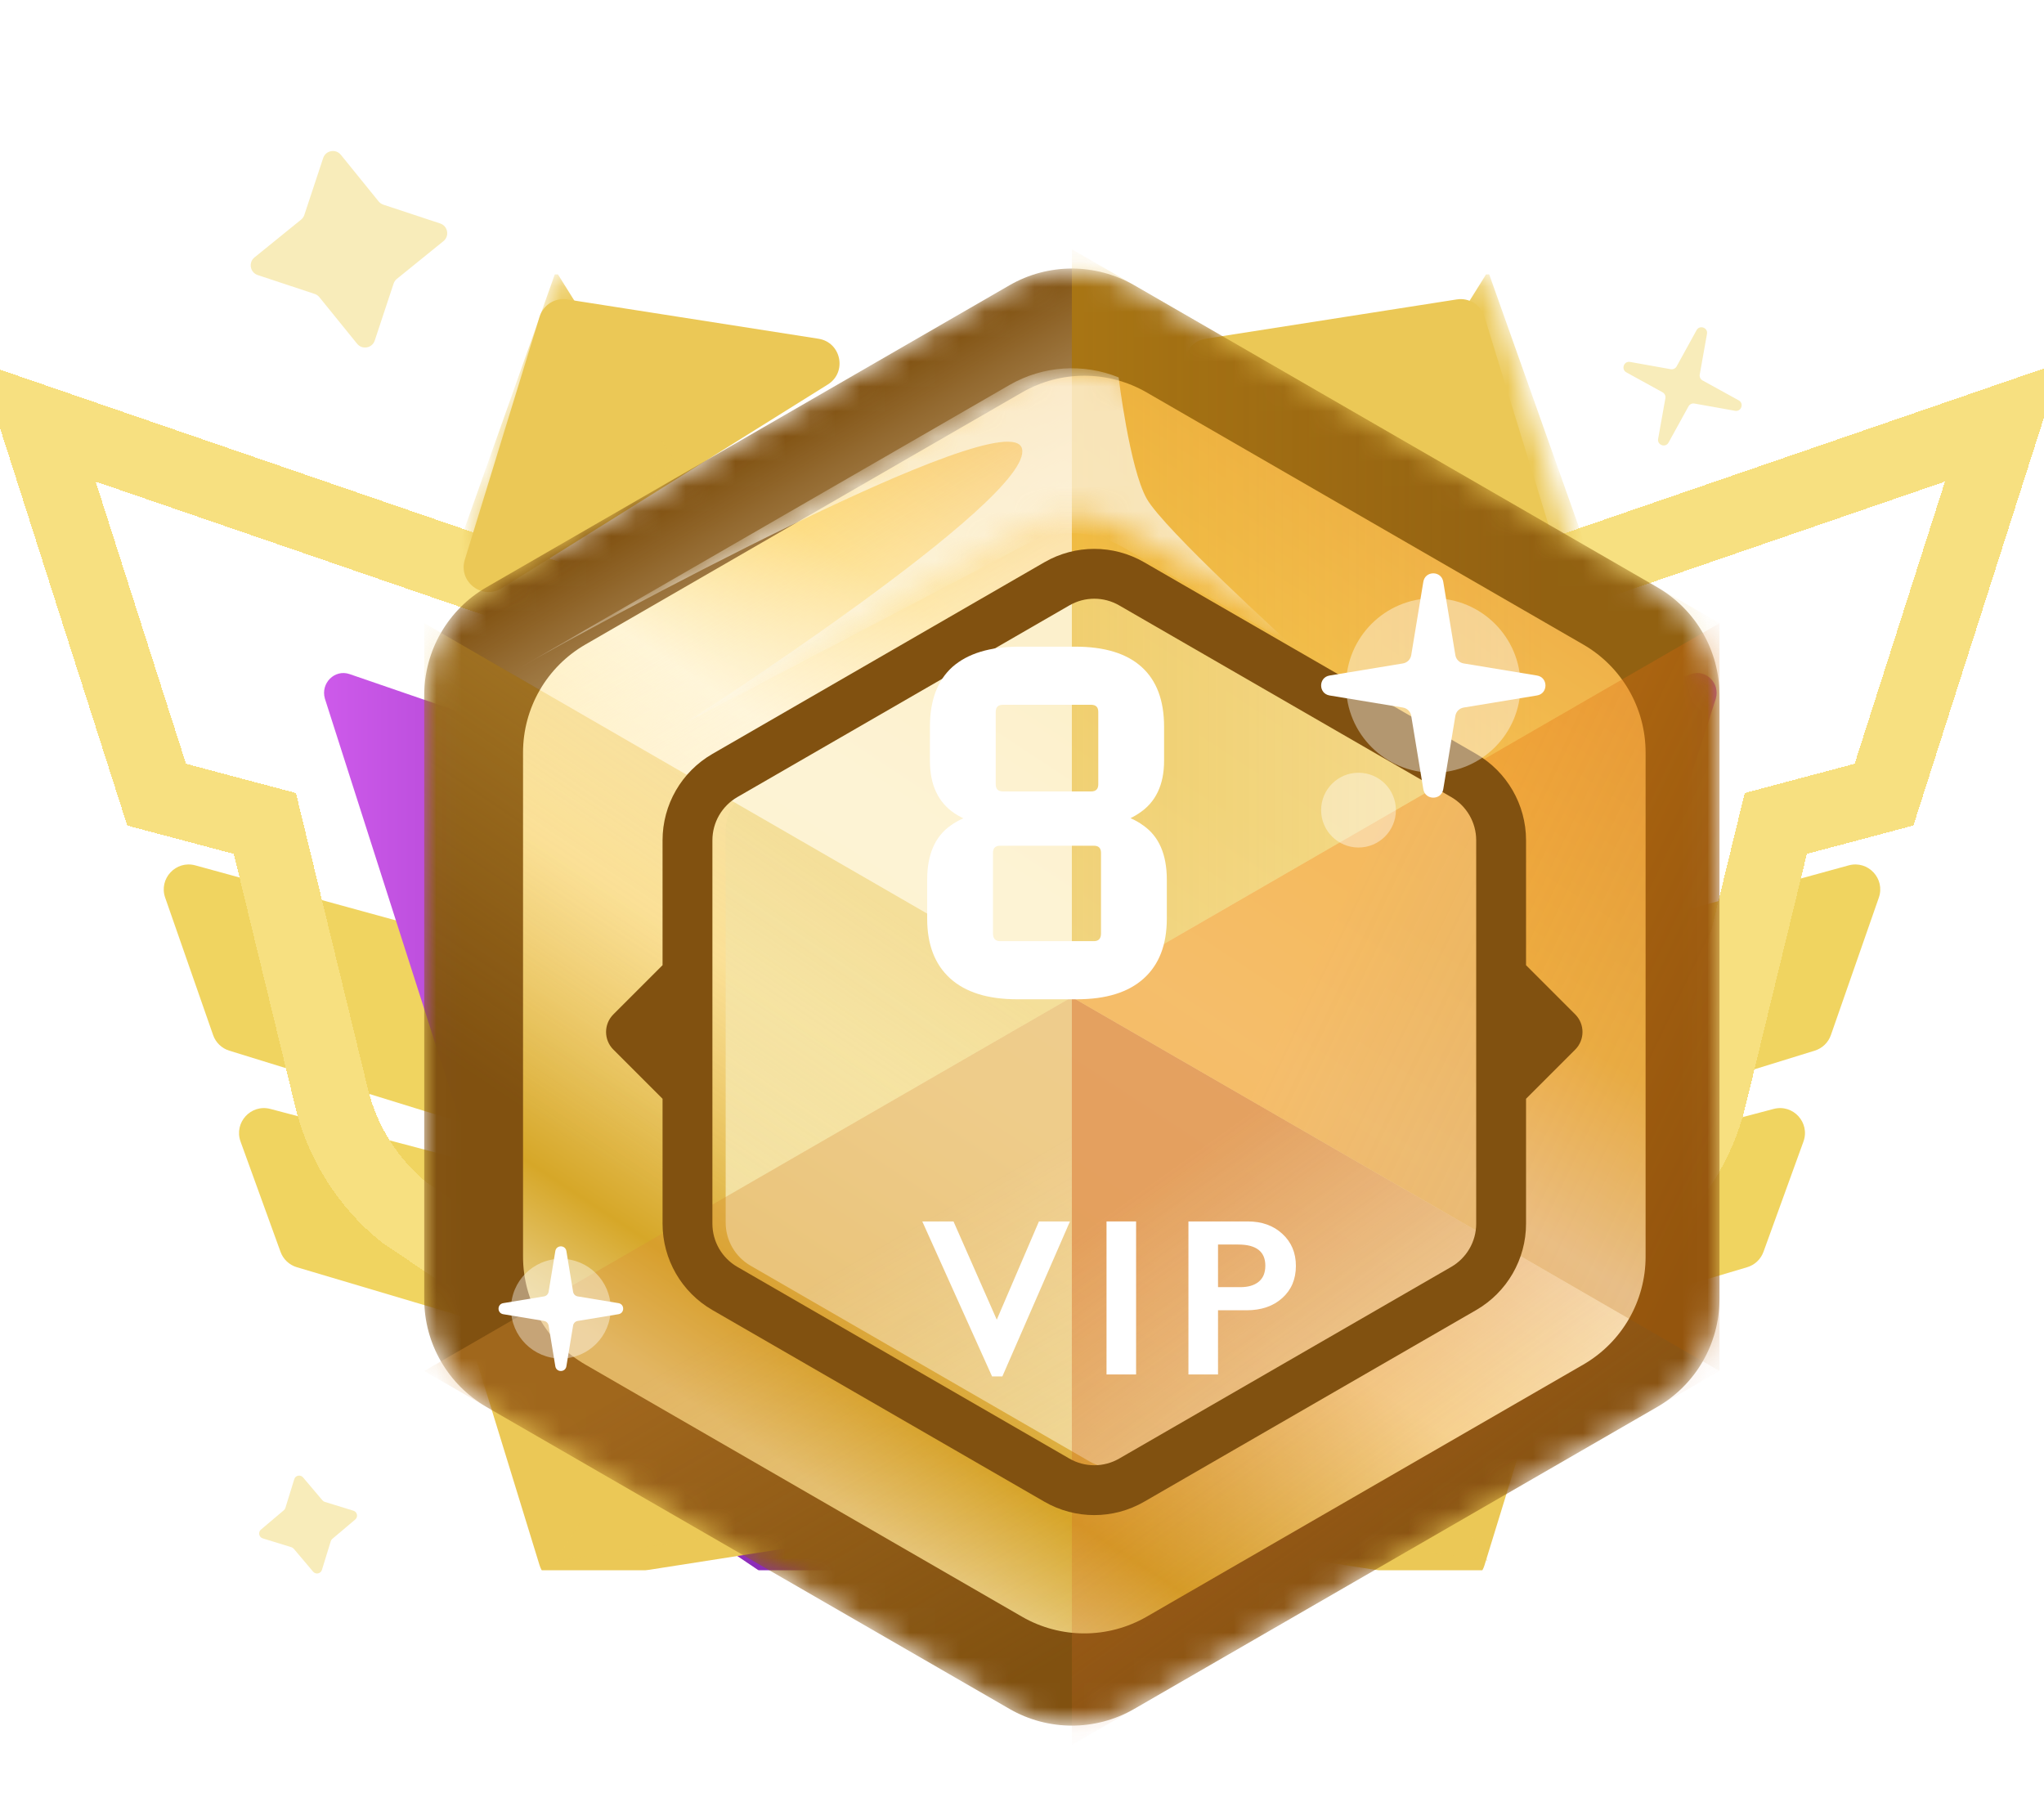 <svg width="82" height="73" viewBox="0 0 82 73" fill="none" xmlns="http://www.w3.org/2000/svg">
<g clip-path="url(#clip0_828_9749)">
<g filter="url(#filter0_ii_828_9749)">
<path d="M21.107 39.119C21.107 38.669 20.806 38.274 20.372 38.155L7.835 34.716C7.058 34.503 6.361 35.249 6.626 36.01L8.549 41.523C8.653 41.823 8.894 42.055 9.197 42.149L19.812 45.43C20.455 45.629 21.107 45.148 21.107 44.475V39.119Z" fill="#F0D460"/>
</g>
<g filter="url(#filter1_ii_828_9749)">
<path d="M21.131 47.971C21.131 47.517 20.826 47.12 20.387 47.004L10.846 44.487C10.066 44.281 9.376 45.036 9.65 45.795L11.254 50.22C11.362 50.518 11.605 50.747 11.909 50.837L19.846 53.197C20.488 53.388 21.131 52.908 21.131 52.239V47.971Z" fill="#F0D460"/>
</g>
<g filter="url(#filter2_ii_828_9749)">
<path d="M25.865 55.675L15.73 48.851C13.995 47.469 12.769 45.549 12.245 43.393L9.778 33.254L5.963 32.239C5.678 32.183 5.447 31.967 5.365 31.68L0.033 15.025C-0.144 14.406 0.428 13.838 1.023 14.042L25.865 22.583V55.675Z" fill="url(#paint0_linear_828_9749)"/>
</g>
<g filter="url(#filter3_di_828_9749)">
<path d="M11.236 32.9L11.025 32.034L10.164 31.805L6.683 30.879L1.897 15.929L24.365 23.654V52.857L16.62 47.642C15.169 46.469 14.143 44.852 13.702 43.039L11.236 32.9Z" stroke="#F7E080" stroke-width="3" shape-rendering="crispEdges"/>
</g>
<g filter="url(#filter4_ii_828_9749)">
<path d="M60.893 39.119C60.893 38.669 61.194 38.274 61.628 38.155L74.165 34.716C74.942 34.503 75.639 35.249 75.374 36.01L73.451 41.523C73.347 41.823 73.106 42.055 72.802 42.149L62.188 45.43C61.545 45.629 60.893 45.148 60.893 44.475V39.119Z" fill="#F0D460"/>
</g>
<g filter="url(#filter5_ii_828_9749)">
<path d="M60.867 47.971C60.867 47.517 61.173 47.12 61.612 47.005L71.154 44.487C71.934 44.281 72.624 45.036 72.35 45.795L70.746 50.22C70.638 50.518 70.395 50.747 70.091 50.837L62.152 53.198C61.511 53.388 60.867 52.908 60.867 52.239V47.971Z" fill="#F0D460"/>
</g>
<g filter="url(#filter6_ii_828_9749)">
<path d="M56 55.675L66.135 48.851C67.87 47.469 69.096 45.549 69.62 43.393L72.087 33.254L75.902 32.239C76.188 32.183 76.418 31.967 76.501 31.68L81.833 15.025C82.01 14.406 81.437 13.838 80.842 14.042L56 22.583V55.675Z" fill="url(#paint1_linear_828_9749)"/>
</g>
<g filter="url(#filter7_di_828_9749)">
<path d="M70.629 32.9L70.84 32.034L71.701 31.805L75.182 30.879L79.968 15.929L57.5 23.654V52.857L65.245 47.642C66.696 46.469 67.722 44.852 68.163 43.039L70.629 32.9Z" stroke="#F7E080" stroke-width="3" shape-rendering="crispEdges"/>
</g>
<g filter="url(#filter8_di_828_9749)">
<path d="M23.157 62.49C22.666 62.567 22.193 62.271 22.047 61.796L19.047 52.048C18.774 51.163 19.747 50.415 20.532 50.906L33.609 59.077C34.395 59.568 34.149 60.77 33.234 60.913L23.157 62.49Z" fill="#EBC856"/>
</g>
<mask id="mask0_828_9749" style="mask-type:alpha" maskUnits="userSpaceOnUse" x="19" y="50" width="16" height="13">
<path d="M23.157 62.49C22.666 62.567 22.193 62.271 22.047 61.796L19.047 52.048C18.774 51.163 19.747 50.415 20.532 50.906L33.609 59.077C34.395 59.568 34.149 60.77 33.234 60.913L23.157 62.49Z" fill="#EBC856"/>
</mask>
<g mask="url(#mask0_828_9749)">
<g style="mix-blend-mode:multiply">
<path d="M22.302 62.624L27.071 54.992L33.609 59.077C34.395 59.568 34.149 60.77 33.234 60.913L22.302 62.624Z" fill="#EBC856"/>
</g>
</g>
<g filter="url(#filter9_di_828_9749)">
<path d="M23.157 11.012C22.666 10.935 22.193 11.231 22.047 11.706L19.047 21.454C18.774 22.339 19.747 23.087 20.532 22.596L33.609 14.425C34.395 13.934 34.149 12.732 33.234 12.589L23.157 11.012Z" fill="#EBC856"/>
</g>
<mask id="mask1_828_9749" style="mask-type:alpha" maskUnits="userSpaceOnUse" x="19" y="11" width="16" height="12">
<path d="M23.157 11.012C22.666 10.935 22.193 11.231 22.047 11.706L19.047 21.454C18.774 22.339 19.747 23.087 20.532 22.596L33.609 14.425C34.395 13.934 34.149 12.732 33.234 12.589L23.157 11.012Z" fill="#EBC856"/>
</mask>
<g mask="url(#mask1_828_9749)">
<g style="mix-blend-mode:multiply">
<path d="M22.302 10.878L27.071 18.511L18.375 24.836C18.771 24.588 18.905 24.16 18.823 23.777C18.691 23.165 18.194 22.454 18.403 21.864L22.302 10.878Z" fill="#EBC856"/>
</g>
</g>
<g filter="url(#filter10_di_828_9749)">
<path d="M58.843 11.012C59.334 10.935 59.807 11.231 59.953 11.706L62.953 21.454C63.225 22.339 62.253 23.087 61.468 22.596L48.391 14.425C47.605 13.934 47.851 12.732 48.766 12.589L58.843 11.012Z" fill="#EBC856"/>
</g>
<mask id="mask2_828_9749" style="mask-type:alpha" maskUnits="userSpaceOnUse" x="47" y="11" width="16" height="12">
<path d="M58.843 11.012C59.334 10.935 59.807 11.231 59.953 11.706L62.953 21.454C63.225 22.339 62.253 23.087 61.468 22.596L48.391 14.425C47.605 13.934 47.851 12.732 48.766 12.589L58.843 11.012Z" fill="#EBC856"/>
</mask>
<g mask="url(#mask2_828_9749)">
<g style="mix-blend-mode:multiply">
<path d="M59.698 10.878L54.929 18.511L63.625 24.836C63.228 24.588 63.095 24.16 63.177 23.777C63.309 23.165 63.806 22.454 63.597 21.864L59.698 10.878Z" fill="#EBC856"/>
</g>
</g>
<g filter="url(#filter11_di_828_9749)">
<path d="M58.843 62.49C59.334 62.567 59.807 62.271 59.953 61.796L62.953 52.048C63.225 51.163 62.253 50.415 61.468 50.906L48.391 59.077C47.605 59.568 47.851 60.77 48.766 60.913L58.843 62.49Z" fill="#EBC856"/>
</g>
<mask id="mask3_828_9749" style="mask-type:alpha" maskUnits="userSpaceOnUse" x="47" y="50" width="16" height="13">
<path d="M58.843 62.49C59.334 62.567 59.807 62.271 59.953 61.796L62.953 52.048C63.225 51.163 62.253 50.415 61.468 50.906L48.391 59.077C47.605 59.568 47.851 60.77 48.766 60.913L58.843 62.49Z" fill="#EBC856"/>
</mask>
<g mask="url(#mask3_828_9749)">
<g style="mix-blend-mode:multiply">
<path d="M59.698 62.624L54.929 54.992L48.39 59.077C47.605 59.568 47.851 60.77 48.766 60.913L59.698 62.624Z" fill="#EBC856"/>
</g>
</g>
</g>
<g filter="url(#filter12_dd_828_9749)">
<mask id="mask4_828_9749" style="mask-type:alpha" maskUnits="userSpaceOnUse" x="15" y="7" width="52" height="60">
<path d="M43.5 65.557C41.953 66.45 40.047 66.45 38.5 65.557L17.519 53.443C15.972 52.55 15.019 50.9 15.019 49.113L15.019 24.887C15.019 23.1 15.972 21.45 17.519 20.557L38.5 8.443C40.047 7.55 41.953 7.55 43.5 8.443L64.481 20.557C66.028 21.45 66.981 23.1 66.981 24.887L66.981 49.113C66.981 50.9 66.028 52.55 64.481 53.443L43.5 65.557Z" fill="#7E878C"/>
</mask>
<g mask="url(#mask4_828_9749)">
<g filter="url(#filter13_ii_828_9749)">
<path d="M43.5 65.557C41.953 66.45 40.047 66.45 38.5 65.557L17.519 53.443C15.972 52.55 15.019 50.9 15.019 49.113L15.019 24.887C15.019 23.1 15.972 21.45 17.519 20.557L38.5 8.443C40.047 7.55 41.953 7.55 43.5 8.443L64.481 20.557C66.028 21.45 66.981 23.1 66.981 24.887L66.981 49.113C66.981 50.9 66.028 52.55 64.481 53.443L43.5 65.557Z" fill="#815110"/>
</g>
<g filter="url(#filter14_dii_828_9749)">
<path d="M43.5 61.557C41.953 62.45 40.047 62.45 38.5 61.557L20.983 51.443C19.436 50.55 18.483 48.9 18.483 47.113L18.483 26.887C18.483 25.1 19.436 23.45 20.983 22.557L38.5 12.443C40.047 11.55 41.953 11.55 43.5 12.443L61.017 22.557C62.564 23.45 63.517 25.1 63.517 26.887L63.517 47.113C63.517 48.9 62.564 50.55 61.017 51.443L43.5 61.557Z" fill="url(#paint2_linear_828_9749)"/>
</g>
<g opacity="0.8" filter="url(#filter15_di_828_9749)">
<path d="M42 54.423C41.381 54.78 40.619 54.78 40 54.423L26.412 46.577C25.793 46.22 25.412 45.56 25.412 44.845L25.412 29.155C25.412 28.44 25.793 27.78 26.412 27.423L40 19.577C40.619 19.22 41.381 19.22 42 19.577L55.589 27.423C56.207 27.78 56.589 28.44 56.589 29.155L56.589 44.845C56.589 45.56 56.207 46.22 55.589 46.577L42 54.423Z" fill="#F8ECBA"/>
</g>
<g style="mix-blend-mode:darken" opacity="0.35">
<path d="M15.019 52L41 67V37L15.019 52Z" fill="url(#paint3_linear_828_9749)"/>
</g>
<g style="mix-blend-mode:darken" opacity="0.3">
<path d="M15.019 52L41 37L15.019 22V52Z" fill="url(#paint4_linear_828_9749)"/>
</g>
<g style="mix-blend-mode:lighten" opacity="0.6">
<path d="M15.019 22L41 37V7L15.019 22Z" fill="url(#paint5_linear_828_9749)"/>
</g>
<g style="mix-blend-mode:darken" opacity="0.6">
<path d="M66.981 52L41 67V37L66.981 52Z" fill="url(#paint6_linear_828_9749)"/>
</g>
<g style="mix-blend-mode:darken" opacity="0.5">
<path d="M66.981 52L41 37L66.981 22V52Z" fill="url(#paint7_linear_828_9749)"/>
</g>
<g style="mix-blend-mode:darken" opacity="0.4">
<path d="M66.981 22L41 37V7L66.981 22Z" fill="url(#paint8_linear_828_9749)"/>
</g>
<mask id="mask5_828_9749" style="mask-type:alpha" maskUnits="userSpaceOnUse" x="18" y="11" width="46" height="52">
<path fill-rule="evenodd" clip-rule="evenodd" d="M43.499 55.559C41.952 56.451 40.048 56.45 38.502 55.558L26.174 48.443C24.626 47.55 23.673 45.899 23.673 44.113V37.002V29.89C23.673 28.104 24.626 26.453 26.173 25.56L39.001 18.154C40.238 17.44 41.762 17.439 42.999 18.153L55.839 25.557C57.387 26.45 58.341 28.101 58.341 29.888V44.112C58.341 45.899 57.387 47.55 55.839 48.443L43.499 55.559ZM63.517 47.113C63.517 48.9 62.564 50.55 61.017 51.443L43.5 61.557C41.953 62.45 40.047 62.45 38.5 61.557L20.983 51.443C19.436 50.55 18.483 48.9 18.483 47.113L18.483 26.887C18.483 25.1 19.436 23.45 20.983 22.557L38.5 12.443C40.047 11.55 41.953 11.55 43.5 12.443L61.017 22.557C62.564 23.45 63.517 25.1 63.517 26.887V47.113Z" fill="black"/>
</mask>
<g mask="url(#mask5_828_9749)">
<path opacity="0.7" d="M39 18.928L25.5 26C25.5 26 39.5 17 39 15C38.5 13 21.429 22.305 18.834 23.798L38.5 12.443C39.845 11.667 41.461 11.566 42.877 12.139C42.877 12.139 43.315 15.774 44 17C44.685 18.227 49.758 22.83 49.758 22.83L43 18.928C41.763 18.214 40.238 18.214 39 18.928Z" fill="#FDF9EB"/>
</g>
<g filter="url(#filter16_di_828_9749)">
<path fill-rule="evenodd" clip-rule="evenodd" d="M26.68 46.423L40 54.113C40.619 54.471 41.381 54.471 42 54.113L55.321 46.423C55.939 46.065 56.321 45.405 56.321 44.691L56.321 29.309C56.321 28.595 55.939 27.935 55.321 27.577L42 19.887C41.381 19.529 40.619 19.529 40 19.887L26.68 27.577C26.061 27.935 25.68 28.595 25.68 29.309L25.68 44.691C25.68 45.405 26.061 46.065 26.68 46.423ZM39 55.845C40.238 56.56 41.762 56.56 43 55.845L56.321 48.155C57.558 47.44 58.321 46.12 58.321 44.691V39.679L60.293 37.707C60.683 37.317 60.683 36.683 60.293 36.293L58.321 34.321V29.309C58.321 27.88 57.558 26.56 56.321 25.845L43 18.155C41.762 17.44 40.238 17.44 39 18.155L25.68 25.845C24.442 26.56 23.68 27.88 23.68 29.309L23.68 34.32L21.707 36.293C21.316 36.683 21.316 37.317 21.707 37.707L23.68 39.68L23.68 44.691C23.68 46.12 24.442 47.44 25.68 48.155L39 55.845Z" fill="#815110"/>
</g>
<g filter="url(#filter17_dd_828_9749)">
<path d="M34.752 43L36.488 46.942L38.18 43H39.424L36.712 49.218H36.299L33.5 43H34.752Z" fill="white"/>
<path d="M42.077 43V49.139H40.891V43H42.077Z" fill="white"/>
<path d="M46.55 43C47.125 43 47.59 43.167 47.948 43.501C48.308 43.832 48.488 44.26 48.488 44.784C48.488 45.315 48.307 45.744 47.943 46.072C47.58 46.4 47.101 46.564 46.506 46.564H45.364V49.139H44.177V43H46.55ZM46.256 45.637C46.572 45.637 46.818 45.565 46.994 45.421C47.173 45.275 47.262 45.06 47.262 44.775C47.262 44.21 46.899 43.927 46.172 43.927H45.364V45.637H46.256Z" fill="white"/>
</g>
<circle cx="55.5" cy="24.5" r="3.5" fill="white" fill-opacity="0.4"/>
<circle cx="20.5" cy="49.5" r="2" fill="white" fill-opacity="0.4"/>
<circle cx="52.5" cy="29.5" r="1.5" fill="white" fill-opacity="0.4"/>
<path d="M55.1 20.34C55.175 19.887 55.825 19.887 55.9 20.34L56.385 23.281C56.413 23.453 56.547 23.587 56.719 23.615L59.66 24.1C60.113 24.174 60.113 24.826 59.66 24.9L56.719 25.385C56.547 25.413 56.413 25.547 56.385 25.719L55.9 28.66C55.825 29.113 55.175 29.113 55.1 28.66L54.615 25.719C54.587 25.547 54.453 25.413 54.281 25.385L51.34 24.9C50.887 24.826 50.887 24.174 51.34 24.1L54.281 23.615C54.453 23.587 54.587 23.453 54.615 23.281L55.1 20.34Z" fill="white"/>
<path d="M20.278 47.189C20.319 46.937 20.681 46.937 20.722 47.189L20.991 48.823C21.007 48.918 21.082 48.993 21.177 49.008L22.811 49.278C23.063 49.319 23.063 49.681 22.811 49.722L21.177 49.992C21.082 50.007 21.007 50.082 20.991 50.177L20.722 51.811C20.681 52.063 20.319 52.063 20.278 51.811L20.009 50.177C19.993 50.082 19.918 50.007 19.823 49.992L18.189 49.722C17.937 49.681 17.937 49.319 18.189 49.278L19.823 49.008C19.918 48.993 19.993 48.918 20.009 48.823L20.278 47.189Z" fill="white"/>
</g>
</g>
<path d="M12.965 6.34C13.067 6.032 13.469 5.958 13.674 6.21L15.188 8.078C15.237 8.139 15.303 8.185 15.377 8.21L17.66 8.965C17.968 9.067 18.041 9.469 17.79 9.674L15.921 11.188C15.861 11.237 15.815 11.303 15.79 11.377L15.034 13.66C14.933 13.968 14.531 14.042 14.326 13.79L12.812 11.922C12.763 11.861 12.697 11.815 12.622 11.791L10.34 11.035C10.032 10.933 9.958 10.531 10.21 10.326L12.078 8.812C12.139 8.763 12.185 8.697 12.209 8.623L12.965 6.34Z" fill="#F8ECBA"/>
<path d="M11.805 59.341C11.852 59.186 12.053 59.145 12.157 59.269L12.934 60.187C12.959 60.217 12.992 60.239 13.03 60.251L14.179 60.605C14.334 60.653 14.375 60.853 14.251 60.958L13.333 61.734C13.303 61.759 13.281 61.792 13.269 61.83L12.915 62.979C12.867 63.134 12.667 63.175 12.562 63.051L11.786 62.133C11.761 62.103 11.727 62.081 11.69 62.069L10.541 61.715C10.386 61.667 10.345 61.467 10.469 61.362L11.387 60.586C11.417 60.561 11.439 60.527 11.45 60.49L11.805 59.341Z" fill="#F8ECBA"/>
<path d="M68.061 13.247C68.184 13.023 68.525 13.144 68.48 13.395L68.189 15.025C68.172 15.12 68.218 15.216 68.302 15.262L69.753 16.061C69.977 16.184 69.856 16.525 69.605 16.48L67.975 16.189C67.879 16.172 67.784 16.218 67.738 16.302L66.939 17.753C66.816 17.977 66.475 17.856 66.52 17.605L66.811 15.975C66.828 15.879 66.782 15.784 66.698 15.738L65.247 14.939C65.023 14.816 65.144 14.475 65.395 14.52L67.025 14.811C67.121 14.828 67.216 14.782 67.262 14.698L68.061 13.247Z" fill="#F8ECBA"/>
<g filter="url(#filter18_dd_828_9749)">
<path d="M42.702 39.088H40.304C39.131 39.088 38.236 38.809 37.62 38.252C37.004 37.695 36.696 36.895 36.696 35.854V34.292C36.696 33.28 37.012 32.554 37.642 32.114C38.273 31.659 39.226 31.432 40.502 31.432L40.568 32.29C39.395 32.29 38.471 32.07 37.796 31.63C37.136 31.19 36.806 30.486 36.806 29.518V28.154C36.806 27.098 37.107 26.299 37.708 25.756C38.324 25.213 39.219 24.942 40.392 24.942H42.636C43.81 24.942 44.697 25.213 45.298 25.756C45.9 26.299 46.2 27.098 46.2 28.154V29.518C46.2 30.486 45.863 31.19 45.188 31.63C44.528 32.07 43.612 32.29 42.438 32.29L42.504 31.432C43.795 31.432 44.748 31.659 45.364 32.114C45.995 32.554 46.31 33.28 46.31 34.292V35.854C46.31 36.895 46.002 37.695 45.386 38.252C44.77 38.809 43.876 39.088 42.702 39.088ZM39.336 36.448C39.336 36.653 39.432 36.756 39.622 36.756H43.384C43.575 36.756 43.67 36.653 43.67 36.448V33.214C43.67 33.023 43.575 32.928 43.384 32.928H39.622C39.432 32.928 39.336 33.023 39.336 33.214V36.448ZM39.446 30.464C39.446 30.655 39.542 30.75 39.732 30.75H43.274C43.465 30.75 43.56 30.655 43.56 30.464V27.56C43.56 27.369 43.465 27.274 43.274 27.274H39.732C39.542 27.274 39.446 27.369 39.446 27.56V30.464Z" fill="white"/>
</g>
<defs>
<filter id="filter0_ii_828_9749" x="6.369" y="34.479" width="14.938" height="11.196" filterUnits="userSpaceOnUse" color-interpolation-filters="sRGB">
<feFlood flood-opacity="0" result="BackgroundImageFix"/>
<feBlend mode="normal" in="SourceGraphic" in2="BackgroundImageFix" result="shape"/>
<feColorMatrix in="SourceAlpha" type="matrix" values="0 0 0 0 0 0 0 0 0 0 0 0 0 0 0 0 0 0 127 0" result="hardAlpha"/>
<feOffset dx="0.5" dy="-0.5"/>
<feGaussianBlur stdDeviation="0.1"/>
<feComposite in2="hardAlpha" operator="arithmetic" k2="-1" k3="1"/>
<feColorMatrix type="matrix" values="0 0 0 0 0.821 0 0 0 0 0.61 0 0 0 0 0.363 0 0 0 1 0"/>
<feBlend mode="normal" in2="shape" result="effect1_innerShadow_828_9749"/>
<feColorMatrix in="SourceAlpha" type="matrix" values="0 0 0 0 0 0 0 0 0 0 0 0 0 0 0 0 0 0 127 0" result="hardAlpha"/>
<feOffset dx="-0.5" dy="0.5"/>
<feGaussianBlur stdDeviation="0.1"/>
<feComposite in2="hardAlpha" operator="arithmetic" k2="-1" k3="1"/>
<feColorMatrix type="matrix" values="0 0 0 0 1 0 0 0 0 1 0 0 0 0 1 0 0 0 0.71 0"/>
<feBlend mode="normal" in2="effect1_innerShadow_828_9749" result="effect2_innerShadow_828_9749"/>
</filter>
<filter id="filter1_ii_828_9749" x="9.389" y="44.253" width="11.943" height="9.187" filterUnits="userSpaceOnUse" color-interpolation-filters="sRGB">
<feFlood flood-opacity="0" result="BackgroundImageFix"/>
<feBlend mode="normal" in="SourceGraphic" in2="BackgroundImageFix" result="shape"/>
<feColorMatrix in="SourceAlpha" type="matrix" values="0 0 0 0 0 0 0 0 0 0 0 0 0 0 0 0 0 0 127 0" result="hardAlpha"/>
<feOffset dx="0.5" dy="-0.5"/>
<feGaussianBlur stdDeviation="0.1"/>
<feComposite in2="hardAlpha" operator="arithmetic" k2="-1" k3="1"/>
<feColorMatrix type="matrix" values="0 0 0 0 0.821 0 0 0 0 0.61 0 0 0 0 0.363 0 0 0 1 0"/>
<feBlend mode="normal" in2="shape" result="effect1_innerShadow_828_9749"/>
<feColorMatrix in="SourceAlpha" type="matrix" values="0 0 0 0 0 0 0 0 0 0 0 0 0 0 0 0 0 0 127 0" result="hardAlpha"/>
<feOffset dx="-0.5" dy="0.5"/>
<feGaussianBlur stdDeviation="0.1"/>
<feComposite in2="hardAlpha" operator="arithmetic" k2="-1" k3="1"/>
<feColorMatrix type="matrix" values="0 0 0 0 1 0 0 0 0 1 0 0 0 0 1 0 0 0 0.71 0"/>
<feBlend mode="normal" in2="effect1_innerShadow_828_9749" result="effect2_innerShadow_828_9749"/>
</filter>
<filter id="filter2_ii_828_9749" x="0" y="14" width="28.865" height="44.675" filterUnits="userSpaceOnUse" color-interpolation-filters="sRGB">
<feFlood flood-opacity="0" result="BackgroundImageFix"/>
<feBlend mode="normal" in="SourceGraphic" in2="BackgroundImageFix" result="shape"/>
<feColorMatrix in="SourceAlpha" type="matrix" values="0 0 0 0 0 0 0 0 0 0 0 0 0 0 0 0 0 0 127 0" result="hardAlpha"/>
<feOffset dx="8" dy="8"/>
<feGaussianBlur stdDeviation="1.5"/>
<feComposite in2="hardAlpha" operator="arithmetic" k2="-1" k3="1"/>
<feColorMatrix type="matrix" values="0 0 0 0 0.294 0 0 0 0 0.078 0 0 0 0 0.408 0 0 0 0.41 0"/>
<feBlend mode="normal" in2="shape" result="effect1_innerShadow_828_9749"/>
<feColorMatrix in="SourceAlpha" type="matrix" values="0 0 0 0 0 0 0 0 0 0 0 0 0 0 0 0 0 0 127 0" result="hardAlpha"/>
<feOffset dx="5" dy="5"/>
<feGaussianBlur stdDeviation="0.5"/>
<feComposite in2="hardAlpha" operator="arithmetic" k2="-1" k3="1"/>
<feColorMatrix type="matrix" values="0 0 0 0 0.294 0 0 0 0 0.078 0 0 0 0 0.408 0 0 0 0.84 0"/>
<feBlend mode="normal" in2="effect1_innerShadow_828_9749" result="effect2_innerShadow_828_9749"/>
</filter>
<filter id="filter3_di_828_9749" x="-0.4" y="14" width="26.265" height="42.075" filterUnits="userSpaceOnUse" color-interpolation-filters="sRGB">
<feFlood flood-opacity="0" result="BackgroundImageFix"/>
<feColorMatrix in="SourceAlpha" type="matrix" values="0 0 0 0 0 0 0 0 0 0 0 0 0 0 0 0 0 0 127 0" result="hardAlpha"/>
<feOffset dx="-0.4" dy="0.4"/>
<feComposite in2="hardAlpha" operator="out"/>
<feColorMatrix type="matrix" values="0 0 0 0 0.741 0 0 0 0 0.553 0 0 0 0 0.196 0 0 0 1 0"/>
<feBlend mode="normal" in2="BackgroundImageFix" result="effect1_dropShadow_828_9749"/>
<feBlend mode="normal" in="SourceGraphic" in2="effect1_dropShadow_828_9749" result="shape"/>
<feColorMatrix in="SourceAlpha" type="matrix" values="0 0 0 0 0 0 0 0 0 0 0 0 0 0 0 0 0 0 127 0" result="hardAlpha"/>
<feOffset dy="0.6"/>
<feComposite in2="hardAlpha" operator="arithmetic" k2="-1" k3="1"/>
<feColorMatrix type="matrix" values="0 0 0 0 1 0 0 0 0 1 0 0 0 0 1 0 0 0 0.7 0"/>
<feBlend mode="normal" in2="shape" result="effect2_innerShadow_828_9749"/>
</filter>
<filter id="filter4_ii_828_9749" x="60.693" y="34.479" width="14.938" height="11.196" filterUnits="userSpaceOnUse" color-interpolation-filters="sRGB">
<feFlood flood-opacity="0" result="BackgroundImageFix"/>
<feBlend mode="normal" in="SourceGraphic" in2="BackgroundImageFix" result="shape"/>
<feColorMatrix in="SourceAlpha" type="matrix" values="0 0 0 0 0 0 0 0 0 0 0 0 0 0 0 0 0 0 127 0" result="hardAlpha"/>
<feOffset dx="-0.5" dy="-0.5"/>
<feGaussianBlur stdDeviation="0.1"/>
<feComposite in2="hardAlpha" operator="arithmetic" k2="-1" k3="1"/>
<feColorMatrix type="matrix" values="0 0 0 0 0.821 0 0 0 0 0.61 0 0 0 0 0.363 0 0 0 1 0"/>
<feBlend mode="normal" in2="shape" result="effect1_innerShadow_828_9749"/>
<feColorMatrix in="SourceAlpha" type="matrix" values="0 0 0 0 0 0 0 0 0 0 0 0 0 0 0 0 0 0 127 0" result="hardAlpha"/>
<feOffset dx="0.5" dy="0.5"/>
<feGaussianBlur stdDeviation="0.1"/>
<feComposite in2="hardAlpha" operator="arithmetic" k2="-1" k3="1"/>
<feColorMatrix type="matrix" values="0 0 0 0 1 0 0 0 0 1 0 0 0 0 1 0 0 0 0.71 0"/>
<feBlend mode="normal" in2="effect1_innerShadow_828_9749" result="effect2_innerShadow_828_9749"/>
</filter>
<filter id="filter5_ii_828_9749" x="60.667" y="44.253" width="11.944" height="9.187" filterUnits="userSpaceOnUse" color-interpolation-filters="sRGB">
<feFlood flood-opacity="0" result="BackgroundImageFix"/>
<feBlend mode="normal" in="SourceGraphic" in2="BackgroundImageFix" result="shape"/>
<feColorMatrix in="SourceAlpha" type="matrix" values="0 0 0 0 0 0 0 0 0 0 0 0 0 0 0 0 0 0 127 0" result="hardAlpha"/>
<feOffset dx="-0.5" dy="-0.5"/>
<feGaussianBlur stdDeviation="0.1"/>
<feComposite in2="hardAlpha" operator="arithmetic" k2="-1" k3="1"/>
<feColorMatrix type="matrix" values="0 0 0 0 0.821 0 0 0 0 0.61 0 0 0 0 0.363 0 0 0 1 0"/>
<feBlend mode="normal" in2="shape" result="effect1_innerShadow_828_9749"/>
<feColorMatrix in="SourceAlpha" type="matrix" values="0 0 0 0 0 0 0 0 0 0 0 0 0 0 0 0 0 0 127 0" result="hardAlpha"/>
<feOffset dx="0.5" dy="0.5"/>
<feGaussianBlur stdDeviation="0.1"/>
<feComposite in2="hardAlpha" operator="arithmetic" k2="-1" k3="1"/>
<feColorMatrix type="matrix" values="0 0 0 0 1 0 0 0 0 1 0 0 0 0 1 0 0 0 0.71 0"/>
<feBlend mode="normal" in2="effect1_innerShadow_828_9749" result="effect2_innerShadow_828_9749"/>
</filter>
<filter id="filter6_ii_828_9749" x="53" y="14" width="28.865" height="44.675" filterUnits="userSpaceOnUse" color-interpolation-filters="sRGB">
<feFlood flood-opacity="0" result="BackgroundImageFix"/>
<feBlend mode="normal" in="SourceGraphic" in2="BackgroundImageFix" result="shape"/>
<feColorMatrix in="SourceAlpha" type="matrix" values="0 0 0 0 0 0 0 0 0 0 0 0 0 0 0 0 0 0 127 0" result="hardAlpha"/>
<feOffset dx="-8" dy="8"/>
<feGaussianBlur stdDeviation="1.5"/>
<feComposite in2="hardAlpha" operator="arithmetic" k2="-1" k3="1"/>
<feColorMatrix type="matrix" values="0 0 0 0 0.294 0 0 0 0 0.078 0 0 0 0 0.408 0 0 0 0.41 0"/>
<feBlend mode="normal" in2="shape" result="effect1_innerShadow_828_9749"/>
<feColorMatrix in="SourceAlpha" type="matrix" values="0 0 0 0 0 0 0 0 0 0 0 0 0 0 0 0 0 0 127 0" result="hardAlpha"/>
<feOffset dx="-5" dy="5"/>
<feGaussianBlur stdDeviation="0.5"/>
<feComposite in2="hardAlpha" operator="arithmetic" k2="-1" k3="1"/>
<feColorMatrix type="matrix" values="0 0 0 0 0.294 0 0 0 0 0.078 0 0 0 0 0.408 0 0 0 0.84 0"/>
<feBlend mode="normal" in2="effect1_innerShadow_828_9749" result="effect2_innerShadow_828_9749"/>
</filter>
<filter id="filter7_di_828_9749" x="56" y="14" width="26.265" height="42.075" filterUnits="userSpaceOnUse" color-interpolation-filters="sRGB">
<feFlood flood-opacity="0" result="BackgroundImageFix"/>
<feColorMatrix in="SourceAlpha" type="matrix" values="0 0 0 0 0 0 0 0 0 0 0 0 0 0 0 0 0 0 127 0" result="hardAlpha"/>
<feOffset dx="0.4" dy="0.4"/>
<feComposite in2="hardAlpha" operator="out"/>
<feColorMatrix type="matrix" values="0 0 0 0 0.741 0 0 0 0 0.553 0 0 0 0 0.196 0 0 0 1 0"/>
<feBlend mode="normal" in2="BackgroundImageFix" result="effect1_dropShadow_828_9749"/>
<feBlend mode="normal" in="SourceGraphic" in2="effect1_dropShadow_828_9749" result="shape"/>
<feColorMatrix in="SourceAlpha" type="matrix" values="0 0 0 0 0 0 0 0 0 0 0 0 0 0 0 0 0 0 127 0" result="hardAlpha"/>
<feOffset dy="0.6"/>
<feComposite in2="hardAlpha" operator="arithmetic" k2="-1" k3="1"/>
<feColorMatrix type="matrix" values="0 0 0 0 1 0 0 0 0 1 0 0 0 0 1 0 0 0 0.7 0"/>
<feBlend mode="normal" in2="shape" result="effect2_innerShadow_828_9749"/>
</filter>
<filter id="filter8_di_828_9749" x="18.6" y="50.75" width="15.48" height="12.152" filterUnits="userSpaceOnUse" color-interpolation-filters="sRGB">
<feFlood flood-opacity="0" result="BackgroundImageFix"/>
<feColorMatrix in="SourceAlpha" type="matrix" values="0 0 0 0 0 0 0 0 0 0 0 0 0 0 0 0 0 0 127 0" result="hardAlpha"/>
<feOffset dx="-0.4" dy="0.4"/>
<feComposite in2="hardAlpha" operator="out"/>
<feColorMatrix type="matrix" values="0 0 0 0 0.741 0 0 0 0 0.553 0 0 0 0 0.196 0 0 0 1 0"/>
<feBlend mode="normal" in2="BackgroundImageFix" result="effect1_dropShadow_828_9749"/>
<feBlend mode="normal" in="SourceGraphic" in2="effect1_dropShadow_828_9749" result="shape"/>
<feColorMatrix in="SourceAlpha" type="matrix" values="0 0 0 0 0 0 0 0 0 0 0 0 0 0 0 0 0 0 127 0" result="hardAlpha"/>
<feOffset dy="0.6"/>
<feComposite in2="hardAlpha" operator="arithmetic" k2="-1" k3="1"/>
<feColorMatrix type="matrix" values="0 0 0 0 1 0 0 0 0 1 0 0 0 0 1 0 0 0 0.7 0"/>
<feBlend mode="normal" in2="shape" result="effect2_innerShadow_828_9749"/>
</filter>
<filter id="filter9_di_828_9749" x="18.6" y="11" width="15.48" height="12.152" filterUnits="userSpaceOnUse" color-interpolation-filters="sRGB">
<feFlood flood-opacity="0" result="BackgroundImageFix"/>
<feColorMatrix in="SourceAlpha" type="matrix" values="0 0 0 0 0 0 0 0 0 0 0 0 0 0 0 0 0 0 127 0" result="hardAlpha"/>
<feOffset dx="-0.4" dy="0.4"/>
<feComposite in2="hardAlpha" operator="out"/>
<feColorMatrix type="matrix" values="0 0 0 0 0.741 0 0 0 0 0.553 0 0 0 0 0.196 0 0 0 1 0"/>
<feBlend mode="normal" in2="BackgroundImageFix" result="effect1_dropShadow_828_9749"/>
<feBlend mode="normal" in="SourceGraphic" in2="effect1_dropShadow_828_9749" result="shape"/>
<feColorMatrix in="SourceAlpha" type="matrix" values="0 0 0 0 0 0 0 0 0 0 0 0 0 0 0 0 0 0 127 0" result="hardAlpha"/>
<feOffset dy="0.6"/>
<feComposite in2="hardAlpha" operator="arithmetic" k2="-1" k3="1"/>
<feColorMatrix type="matrix" values="0 0 0 0 1 0 0 0 0 1 0 0 0 0 1 0 0 0 0.7 0"/>
<feBlend mode="normal" in2="shape" result="effect2_innerShadow_828_9749"/>
</filter>
<filter id="filter10_di_828_9749" x="47.52" y="11" width="15.48" height="12.152" filterUnits="userSpaceOnUse" color-interpolation-filters="sRGB">
<feFlood flood-opacity="0" result="BackgroundImageFix"/>
<feColorMatrix in="SourceAlpha" type="matrix" values="0 0 0 0 0 0 0 0 0 0 0 0 0 0 0 0 0 0 127 0" result="hardAlpha"/>
<feOffset dx="-0.4" dy="0.4"/>
<feComposite in2="hardAlpha" operator="out"/>
<feColorMatrix type="matrix" values="0 0 0 0 0.741 0 0 0 0 0.553 0 0 0 0 0.196 0 0 0 1 0"/>
<feBlend mode="normal" in2="BackgroundImageFix" result="effect1_dropShadow_828_9749"/>
<feBlend mode="normal" in="SourceGraphic" in2="effect1_dropShadow_828_9749" result="shape"/>
<feColorMatrix in="SourceAlpha" type="matrix" values="0 0 0 0 0 0 0 0 0 0 0 0 0 0 0 0 0 0 127 0" result="hardAlpha"/>
<feOffset dy="0.6"/>
<feComposite in2="hardAlpha" operator="arithmetic" k2="-1" k3="1"/>
<feColorMatrix type="matrix" values="0 0 0 0 1 0 0 0 0 1 0 0 0 0 1 0 0 0 0.7 0"/>
<feBlend mode="normal" in2="shape" result="effect2_innerShadow_828_9749"/>
</filter>
<filter id="filter11_di_828_9749" x="47.52" y="50.75" width="15.48" height="12.152" filterUnits="userSpaceOnUse" color-interpolation-filters="sRGB">
<feFlood flood-opacity="0" result="BackgroundImageFix"/>
<feColorMatrix in="SourceAlpha" type="matrix" values="0 0 0 0 0 0 0 0 0 0 0 0 0 0 0 0 0 0 127 0" result="hardAlpha"/>
<feOffset dx="-0.4" dy="0.4"/>
<feComposite in2="hardAlpha" operator="out"/>
<feColorMatrix type="matrix" values="0 0 0 0 0.741 0 0 0 0 0.553 0 0 0 0 0.196 0 0 0 1 0"/>
<feBlend mode="normal" in2="BackgroundImageFix" result="effect1_dropShadow_828_9749"/>
<feBlend mode="normal" in="SourceGraphic" in2="effect1_dropShadow_828_9749" result="shape"/>
<feColorMatrix in="SourceAlpha" type="matrix" values="0 0 0 0 0 0 0 0 0 0 0 0 0 0 0 0 0 0 127 0" result="hardAlpha"/>
<feOffset dy="0.6"/>
<feComposite in2="hardAlpha" operator="arithmetic" k2="-1" k3="1"/>
<feColorMatrix type="matrix" values="0 0 0 0 1 0 0 0 0 1 0 0 0 0 1 0 0 0 0.7 0"/>
<feBlend mode="normal" in2="shape" result="effect2_innerShadow_828_9749"/>
</filter>
<filter id="filter12_dd_828_9749" x="13.019" y="5.774" width="59.962" height="66.453" filterUnits="userSpaceOnUse" color-interpolation-filters="sRGB">
<feFlood flood-opacity="0" result="BackgroundImageFix"/>
<feColorMatrix in="SourceAlpha" type="matrix" values="0 0 0 0 0 0 0 0 0 0 0 0 0 0 0 0 0 0 127 0" result="hardAlpha"/>
<feOffset dx="2" dy="2"/>
<feGaussianBlur stdDeviation="2"/>
<feComposite in2="hardAlpha" operator="out"/>
<feColorMatrix type="matrix" values="0 0 0 0 0 0 0 0 0 0 0 0 0 0 0 0 0 0 0.4 0"/>
<feBlend mode="normal" in2="BackgroundImageFix" result="effect1_dropShadow_828_9749"/>
<feColorMatrix in="SourceAlpha" type="matrix" values="0 0 0 0 0 0 0 0 0 0 0 0 0 0 0 0 0 0 127 0" result="hardAlpha"/>
<feOffset dy="1"/>
<feGaussianBlur stdDeviation="0.5"/>
<feComposite in2="hardAlpha" operator="out"/>
<feColorMatrix type="matrix" values="0 0 0 0 0 0 0 0 0 0 0 0 0 0 0 0 0 0 0.2 0"/>
<feBlend mode="normal" in2="effect1_dropShadow_828_9749" result="effect2_dropShadow_828_9749"/>
<feBlend mode="normal" in="SourceGraphic" in2="effect2_dropShadow_828_9749" result="shape"/>
</filter>
<filter id="filter13_ii_828_9749" x="14.519" y="7.274" width="52.962" height="59.453" filterUnits="userSpaceOnUse" color-interpolation-filters="sRGB">
<feFlood flood-opacity="0" result="BackgroundImageFix"/>
<feBlend mode="normal" in="SourceGraphic" in2="BackgroundImageFix" result="shape"/>
<feColorMatrix in="SourceAlpha" type="matrix" values="0 0 0 0 0 0 0 0 0 0 0 0 0 0 0 0 0 0 127 0" result="hardAlpha"/>
<feOffset dx="-0.5" dy="-0.5"/>
<feGaussianBlur stdDeviation="0.5"/>
<feComposite in2="hardAlpha" operator="arithmetic" k2="-1" k3="1"/>
<feColorMatrix type="matrix" values="0 0 0 0 0.2 0 0 0 0 0.17 0 0 0 0 0.02 0 0 0 1 0"/>
<feBlend mode="normal" in2="shape" result="effect1_innerShadow_828_9749"/>
<feColorMatrix in="SourceAlpha" type="matrix" values="0 0 0 0 0 0 0 0 0 0 0 0 0 0 0 0 0 0 127 0" result="hardAlpha"/>
<feOffset dx="0.5" dy="0.5"/>
<feGaussianBlur stdDeviation="0.5"/>
<feComposite in2="hardAlpha" operator="arithmetic" k2="-1" k3="1"/>
<feColorMatrix type="matrix" values="0 0 0 0 0.754 0 0 0 0 0.56 0 0 0 0 0.06 0 0 0 1 0"/>
<feBlend mode="normal" in2="effect1_innerShadow_828_9749" result="effect2_innerShadow_828_9749"/>
</filter>
<filter id="filter14_dii_828_9749" x="16.783" y="10.074" width="49.033" height="54.453" filterUnits="userSpaceOnUse" color-interpolation-filters="sRGB">
<feFlood flood-opacity="0" result="BackgroundImageFix"/>
<feColorMatrix in="SourceAlpha" type="matrix" values="0 0 0 0 0 0 0 0 0 0 0 0 0 0 0 0 0 0 127 0" result="hardAlpha"/>
<feOffset dx="0.3" dy="0.3"/>
<feGaussianBlur stdDeviation="1"/>
<feComposite in2="hardAlpha" operator="out"/>
<feColorMatrix type="matrix" values="0 0 0 0 0.175 0 0 0 0 0.104 0 0 0 0 0.009 0 0 0 1 0"/>
<feBlend mode="normal" in2="BackgroundImageFix" result="effect1_dropShadow_828_9749"/>
<feBlend mode="normal" in="SourceGraphic" in2="effect1_dropShadow_828_9749" result="shape"/>
<feColorMatrix in="SourceAlpha" type="matrix" values="0 0 0 0 0 0 0 0 0 0 0 0 0 0 0 0 0 0 127 0" result="hardAlpha"/>
<feOffset dx="0.8" dy="0.6"/>
<feComposite in2="hardAlpha" operator="arithmetic" k2="-1" k3="1"/>
<feColorMatrix type="matrix" values="0 0 0 0 0.973 0 0 0 0 0.925 0 0 0 0 0.729 0 0 0 1 0"/>
<feBlend mode="normal" in2="shape" result="effect2_innerShadow_828_9749"/>
<feColorMatrix in="SourceAlpha" type="matrix" values="0 0 0 0 0 0 0 0 0 0 0 0 0 0 0 0 0 0 127 0" result="hardAlpha"/>
<feOffset dx="-0.6" dy="-0.6"/>
<feGaussianBlur stdDeviation="0.3"/>
<feComposite in2="hardAlpha" operator="arithmetic" k2="-1" k3="1"/>
<feColorMatrix type="matrix" values="0 0 0 0 0.738 0 0 0 0 0.5 0 0 0 0 0.144 0 0 0 1 0"/>
<feBlend mode="normal" in2="effect2_innerShadow_828_9749" result="effect3_innerShadow_828_9749"/>
</filter>
<filter id="filter15_di_828_9749" x="25.412" y="19.309" width="32.377" height="36.481" filterUnits="userSpaceOnUse" color-interpolation-filters="sRGB">
<feFlood flood-opacity="0" result="BackgroundImageFix"/>
<feColorMatrix in="SourceAlpha" type="matrix" values="0 0 0 0 0 0 0 0 0 0 0 0 0 0 0 0 0 0 127 0" result="hardAlpha"/>
<feOffset dx="0.7" dy="0.6"/>
<feGaussianBlur stdDeviation="0.25"/>
<feComposite in2="hardAlpha" operator="out"/>
<feColorMatrix type="matrix" values="0 0 0 0 0.208 0 0 0 0 0.124 0 0 0 0 0.01 0 0 0 1 0"/>
<feBlend mode="normal" in2="BackgroundImageFix" result="effect1_dropShadow_828_9749"/>
<feBlend mode="normal" in="SourceGraphic" in2="effect1_dropShadow_828_9749" result="shape"/>
<feColorMatrix in="SourceAlpha" type="matrix" values="0 0 0 0 0 0 0 0 0 0 0 0 0 0 0 0 0 0 127 0" result="hardAlpha"/>
<feOffset dx="1" dy="0.6"/>
<feGaussianBlur stdDeviation="0.25"/>
<feComposite in2="hardAlpha" operator="arithmetic" k2="-1" k3="1"/>
<feColorMatrix type="matrix" values="0 0 0 0 1 0 0 0 0 1 0 0 0 0 1 0 0 0 1 0"/>
<feBlend mode="normal" in2="shape" result="effect2_innerShadow_828_9749"/>
</filter>
<filter id="filter16_di_828_9749" x="21.214" y="17.519" width="40.172" height="39.862" filterUnits="userSpaceOnUse" color-interpolation-filters="sRGB">
<feFlood flood-opacity="0" result="BackgroundImageFix"/>
<feColorMatrix in="SourceAlpha" type="matrix" values="0 0 0 0 0 0 0 0 0 0 0 0 0 0 0 0 0 0 127 0" result="hardAlpha"/>
<feOffset dx="0.3" dy="0.4"/>
<feGaussianBlur stdDeviation="0.25"/>
<feComposite in2="hardAlpha" operator="out"/>
<feColorMatrix type="matrix" values="0 0 0 0 1 0 0 0 0 0.929 0 0 0 0 0.745 0 0 0 1 0"/>
<feBlend mode="normal" in2="BackgroundImageFix" result="effect1_dropShadow_828_9749"/>
<feBlend mode="normal" in="SourceGraphic" in2="effect1_dropShadow_828_9749" result="shape"/>
<feColorMatrix in="SourceAlpha" type="matrix" values="0 0 0 0 0 0 0 0 0 0 0 0 0 0 0 0 0 0 127 0" result="hardAlpha"/>
<feOffset dx="0.6" dy="1"/>
<feGaussianBlur stdDeviation="0.5"/>
<feComposite in2="hardAlpha" operator="arithmetic" k2="-1" k3="1"/>
<feColorMatrix type="matrix" values="0 0 0 0 0.183 0 0 0 0 0.109 0 0 0 0 0.009 0 0 0 1 0"/>
<feBlend mode="normal" in2="shape" result="effect2_innerShadow_828_9749"/>
</filter>
<filter id="filter17_dd_828_9749" x="29.5" y="40" width="24.988" height="16.218" filterUnits="userSpaceOnUse" color-interpolation-filters="sRGB">
<feFlood flood-opacity="0" result="BackgroundImageFix"/>
<feColorMatrix in="SourceAlpha" type="matrix" values="0 0 0 0 0 0 0 0 0 0 0 0 0 0 0 0 0 0 127 0" result="hardAlpha"/>
<feOffset dx="1" dy="2"/>
<feGaussianBlur stdDeviation="2.5"/>
<feComposite in2="hardAlpha" operator="out"/>
<feColorMatrix type="matrix" values="0 0 0 0 0.506 0 0 0 0 0.318 0 0 0 0 0.063 0 0 0 0.5 0"/>
<feBlend mode="normal" in2="BackgroundImageFix" result="effect1_dropShadow_828_9749"/>
<feColorMatrix in="SourceAlpha" type="matrix" values="0 0 0 0 0 0 0 0 0 0 0 0 0 0 0 0 0 0 127 0" result="hardAlpha"/>
<feOffset dx="0.5" dy="1"/>
<feGaussianBlur stdDeviation="1"/>
<feComposite in2="hardAlpha" operator="out"/>
<feColorMatrix type="matrix" values="0 0 0 0 0.506 0 0 0 0 0.318 0 0 0 0 0.063 0 0 0 0.6 0"/>
<feBlend mode="normal" in2="effect1_dropShadow_828_9749" result="effect2_dropShadow_828_9749"/>
<feBlend mode="normal" in="SourceGraphic" in2="effect2_dropShadow_828_9749" result="shape"/>
</filter>
<filter id="filter18_dd_828_9749" x="31.696" y="19.942" width="19.614" height="24.146" filterUnits="userSpaceOnUse" color-interpolation-filters="sRGB">
<feFlood flood-opacity="0" result="BackgroundImageFix"/>
<feColorMatrix in="SourceAlpha" type="matrix" values="0 0 0 0 0 0 0 0 0 0 0 0 0 0 0 0 0 0 127 0" result="hardAlpha"/>
<feOffset/>
<feGaussianBlur stdDeviation="2.5"/>
<feComposite in2="hardAlpha" operator="out"/>
<feColorMatrix type="matrix" values="0 0 0 0 0.506 0 0 0 0 0.318 0 0 0 0 0.063 0 0 0 0.5 0"/>
<feBlend mode="normal" in2="BackgroundImageFix" result="effect1_dropShadow_828_9749"/>
<feColorMatrix in="SourceAlpha" type="matrix" values="0 0 0 0 0 0 0 0 0 0 0 0 0 0 0 0 0 0 127 0" result="hardAlpha"/>
<feOffset dx="0.5" dy="1"/>
<feGaussianBlur stdDeviation="1"/>
<feComposite in2="hardAlpha" operator="out"/>
<feColorMatrix type="matrix" values="0 0 0 0 0.506 0 0 0 0 0.318 0 0 0 0 0.063 0 0 0 0.6 0"/>
<feBlend mode="normal" in2="effect1_dropShadow_828_9749" result="effect2_dropShadow_828_9749"/>
<feBlend mode="normal" in="SourceGraphic" in2="effect2_dropShadow_828_9749" result="shape"/>
</filter>
<linearGradient id="paint0_linear_828_9749" x1="6.85865e-08" y1="55.675" x2="25.865" y2="55.675" gradientUnits="userSpaceOnUse">
<stop stop-color="#CD5AEA"/>
<stop offset="1" stop-color="#6D17A0"/>
</linearGradient>
<linearGradient id="paint1_linear_828_9749" x1="81.865" y1="55.675" x2="56" y2="55.675" gradientUnits="userSpaceOnUse">
<stop stop-color="#CD5AEA"/>
<stop offset="1" stop-color="#6D17A0"/>
</linearGradient>
<linearGradient id="paint2_linear_828_9749" x1="29" y1="55.5" x2="54" y2="17.5" gradientUnits="userSpaceOnUse">
<stop stop-color="#E7CB7E"/>
<stop offset="0.099" stop-color="#D6A728"/>
<stop offset="0.344" stop-color="#FFE8A8"/>
<stop offset="0.536" stop-color="#FFF3D0"/>
<stop offset="0.698" stop-color="#FCD466"/>
<stop offset="1" stop-color="#F2B354"/>
</linearGradient>
<linearGradient id="paint3_linear_828_9749" x1="28" y1="45.5" x2="39" y2="64.5" gradientUnits="userSpaceOnUse">
<stop offset="0.179" stop-color="#D98E35"/>
<stop offset="1" stop-color="#D98E35" stop-opacity="0"/>
</linearGradient>
<linearGradient id="paint4_linear_828_9749" x1="30" y1="31" x2="16.5" y2="51" gradientUnits="userSpaceOnUse">
<stop stop-color="#E8BE4A"/>
<stop offset="0.618" stop-color="#E8BE4A" stop-opacity="0"/>
</linearGradient>
<linearGradient id="paint5_linear_828_9749" x1="28" y1="15" x2="41" y2="37" gradientUnits="userSpaceOnUse">
<stop stop-color="#FFFCEE" stop-opacity="0"/>
<stop offset="0.38" stop-color="#FFF7E2"/>
</linearGradient>
<linearGradient id="paint6_linear_828_9749" x1="41" y1="37" x2="56" y2="58" gradientUnits="userSpaceOnUse">
<stop offset="0.307" stop-color="#D66E23"/>
<stop offset="1" stop-color="#D16E26" stop-opacity="0.2"/>
</linearGradient>
<linearGradient id="paint7_linear_828_9749" x1="45" y1="34.5" x2="67" y2="45" gradientUnits="userSpaceOnUse">
<stop offset="0.229" stop-color="#F28D16"/>
<stop offset="1" stop-color="#B95D08" stop-opacity="0.7"/>
</linearGradient>
<linearGradient id="paint8_linear_828_9749" x1="41" y1="26" x2="60" y2="26" gradientUnits="userSpaceOnUse">
<stop stop-color="#E4AB19"/>
<stop offset="1" stop-color="#E4AB19" stop-opacity="0.44"/>
</linearGradient>
<clipPath id="clip0_828_9749">
<rect width="82" height="52" fill="white" transform="translate(0 11)"/>
</clipPath>
</defs>
</svg>
